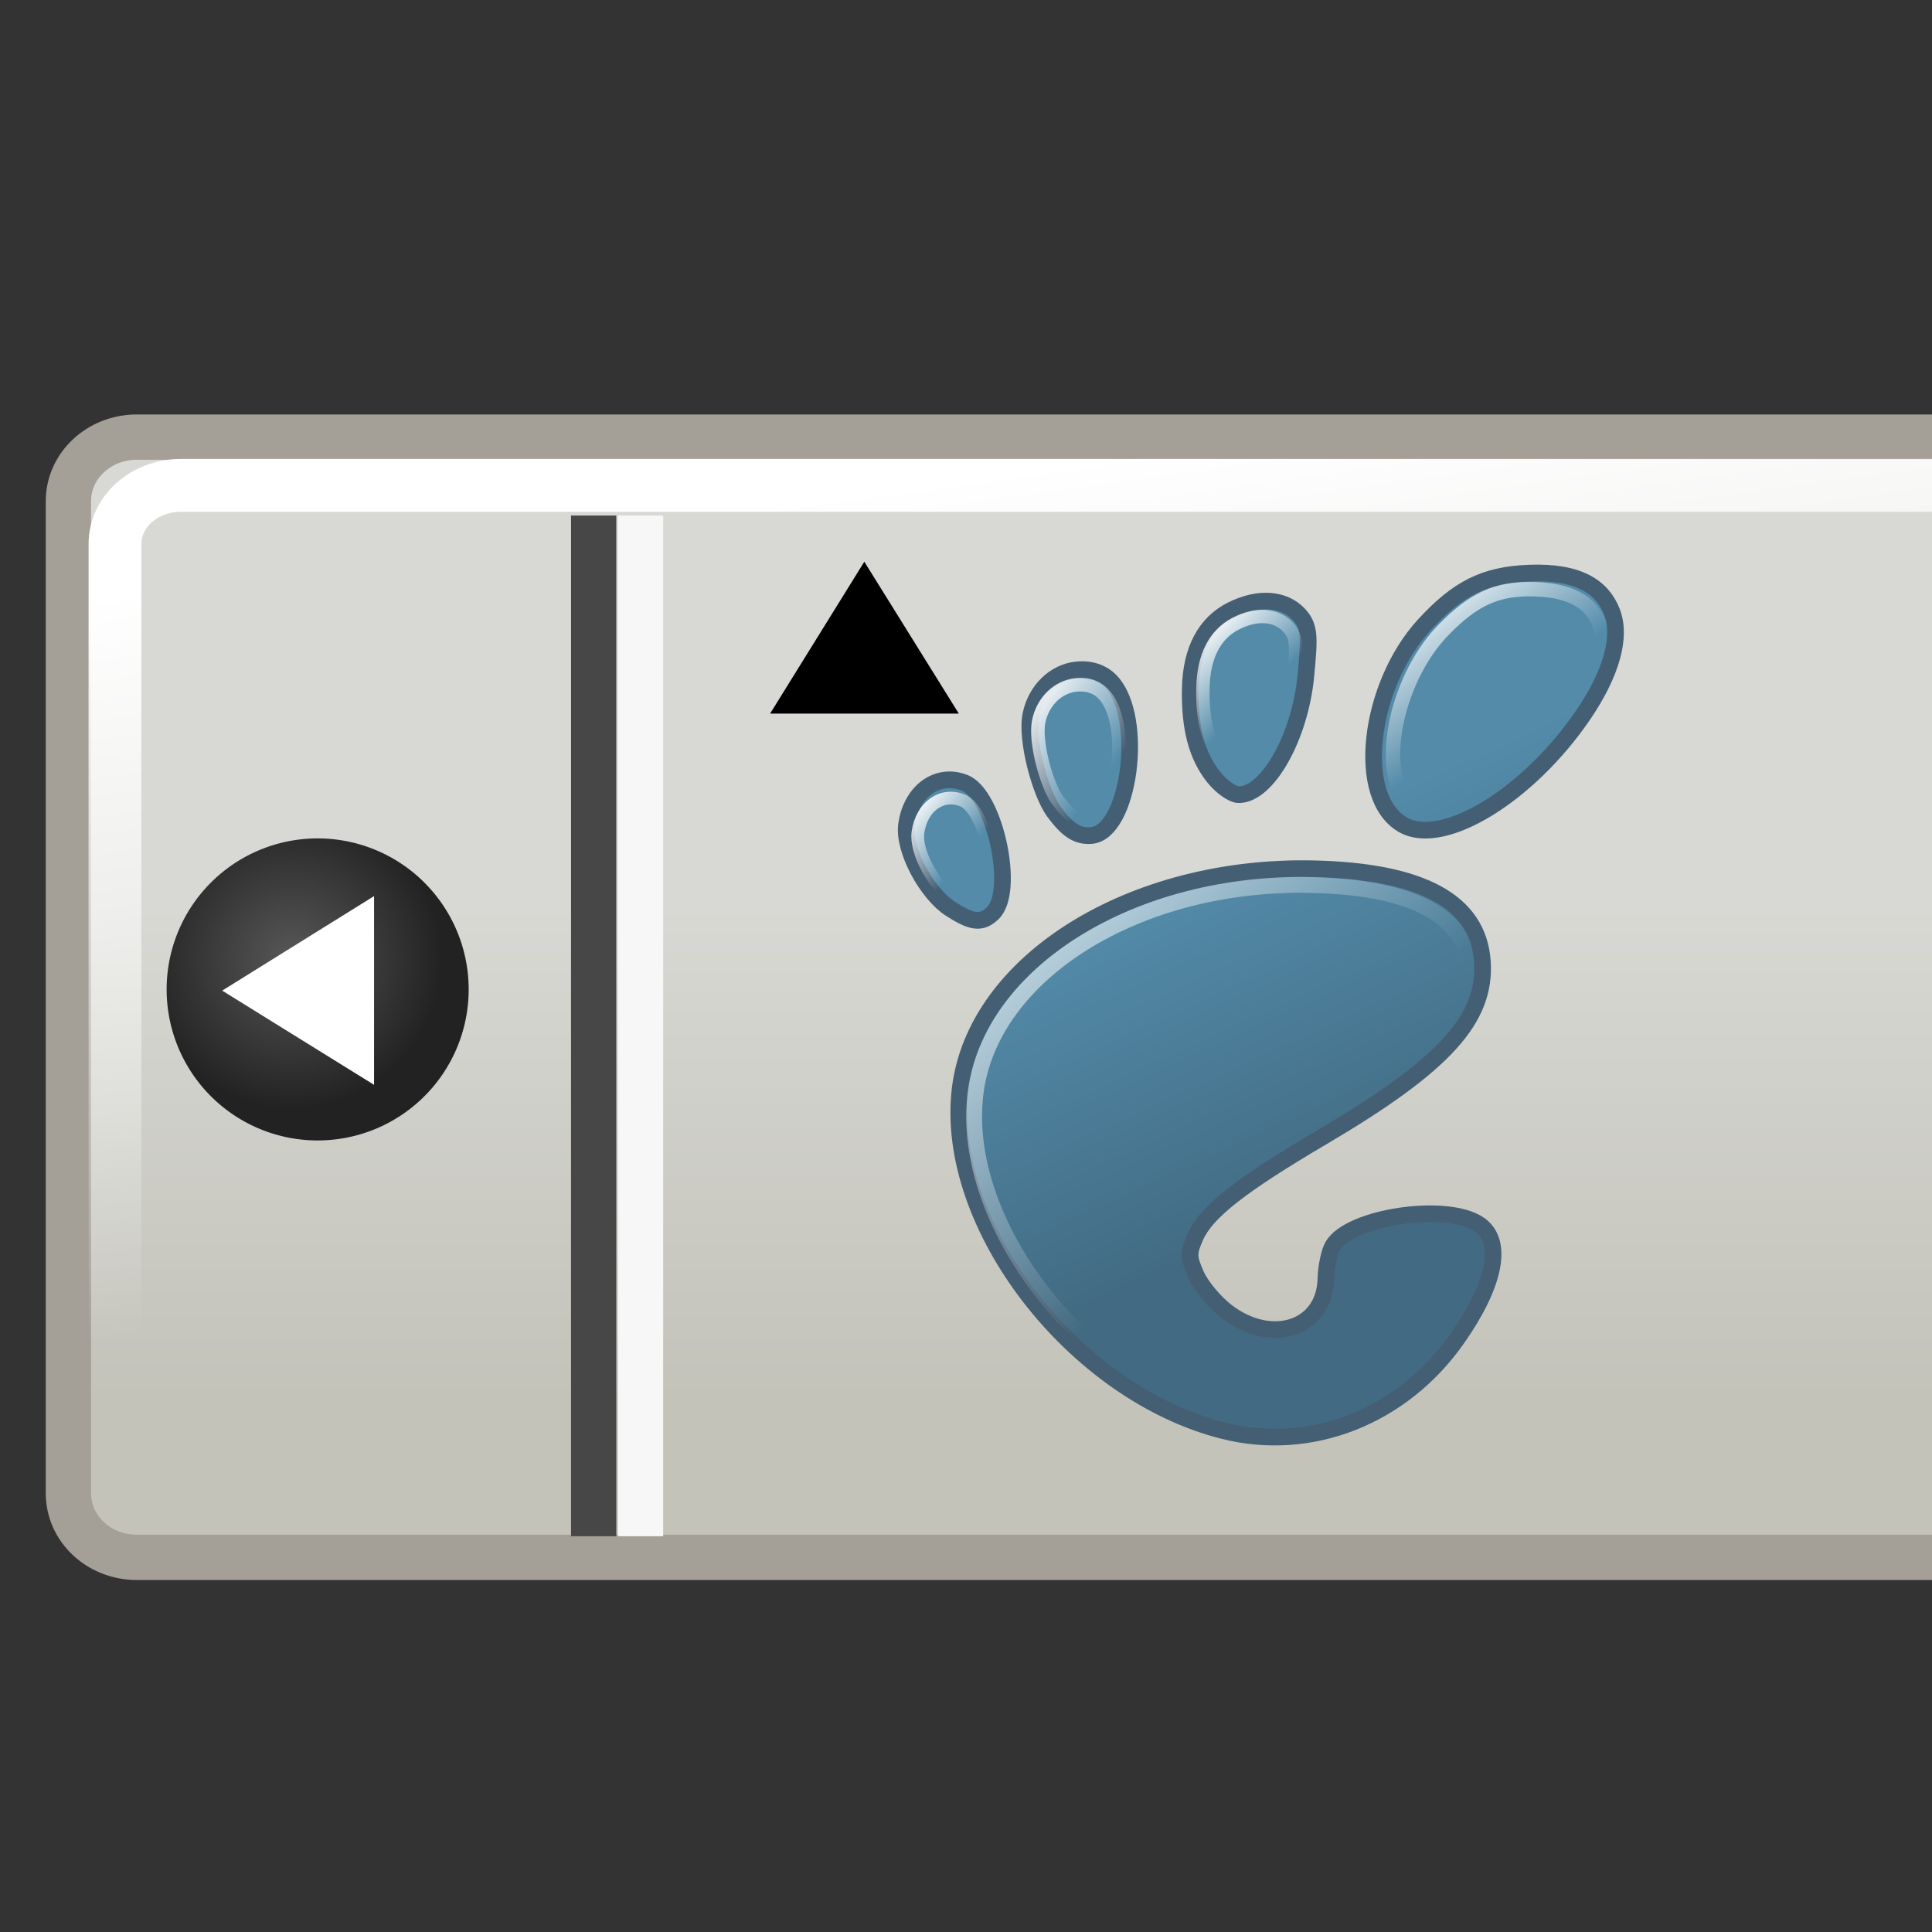 <?xml version="1.0" encoding="UTF-8" standalone="no"?>
<!-- Created with Inkscape (http://www.inkscape.org/) -->
<svg
   xmlns:dc="http://purl.org/dc/elements/1.1/"
   xmlns:cc="http://web.resource.org/cc/"
   xmlns:rdf="http://www.w3.org/1999/02/22-rdf-syntax-ns#"
   xmlns:svg="http://www.w3.org/2000/svg"
   xmlns="http://www.w3.org/2000/svg"
   xmlns:xlink="http://www.w3.org/1999/xlink"
   xmlns:sodipodi="http://inkscape.sourceforge.net/DTD/sodipodi-0.dtd"
   xmlns:inkscape="http://www.inkscape.org/namespaces/inkscape"
   width="128px"
   height="128px"
   id="svg2"
   sodipodi:version="0.32"
   inkscape:version="0.42.2"
   sodipodi:docbase="/home/silvestre/Desktop/Nuovo!/scalable/apps"
   sodipodi:docname="gnome-panel.svg">
  <rect width="100%" height="100%" fill="#333333" stroke="none"/>
  <defs
     id="defs4">
    <linearGradient
       inkscape:collect="always"
       id="linearGradient6362">
      <stop
         style="stop-color:#575757;stop-opacity:1"
         offset="0"
         id="stop6364" />
      <stop
         style="stop-color:#222222;stop-opacity:1"
         offset="1"
         id="stop6366" />
    </linearGradient>
    <linearGradient
       inkscape:collect="always"
       id="linearGradient7755">
      <stop
         style="stop-color:#000000;stop-opacity:1;"
         offset="0"
         id="stop7757" />
      <stop
         style="stop-color:#000000;stop-opacity:0;"
         offset="1"
         id="stop7759" />
    </linearGradient>
    <linearGradient
       inkscape:collect="always"
       id="linearGradient5536">
      <stop
         style="stop-color:#ffffff;stop-opacity:1;"
         offset="0"
         id="stop5538" />
      <stop
         style="stop-color:#ffffff;stop-opacity:0;"
         offset="1"
         id="stop5540" />
    </linearGradient>
    <linearGradient
       inkscape:collect="always"
       id="linearGradient4072">
      <stop
         style="stop-color:#d8d8d4;stop-opacity:1;"
         offset="0"
         id="stop4074" />
      <stop
         style="stop-color:#c3c3ba;stop-opacity:1"
         offset="1"
         id="stop4076" />
    </linearGradient>
    <linearGradient
       inkscape:collect="always"
       xlink:href="#linearGradient4072"
       id="linearGradient4078"
       x1="86.943"
       y1="61.059"
       x2="86.943"
       y2="87.985"
       gradientUnits="userSpaceOnUse"
       gradientTransform="matrix(1.215,0,0,1.215,1.177,-14.232)" />
    <linearGradient
       inkscape:collect="always"
       xlink:href="#linearGradient5536"
       id="linearGradient5542"
       x1="31.741"
       y1="40.367"
       x2="37.261"
       y2="80.411"
       gradientUnits="userSpaceOnUse"
       gradientTransform="matrix(1.215,0,0,1.215,1.177,-14.232)" />
    <linearGradient
       inkscape:collect="always"
       xlink:href="#linearGradient7755"
       id="linearGradient7761"
       x1="102.716"
       y1="65.632"
       x2="124.313"
       y2="65.632"
       gradientUnits="userSpaceOnUse" />
    <linearGradient
       gradientUnits="userSpaceOnUse"
       y2="135.414"
       x2="94.455"
       y1="123.563"
       x1="81.527"
       id="linearGradient4411"
       xlink:href="#linearGradient4405"
       inkscape:collect="always" />
    <linearGradient
       gradientUnits="userSpaceOnUse"
       y2="-168.423"
       x2="267.406"
       y1="-188.784"
       x1="249.773"
       id="linearGradient4395"
       xlink:href="#linearGradient4389"
       inkscape:collect="always" />
    <linearGradient
       gradientUnits="userSpaceOnUse"
       y2="-86.031"
       x2="259.373"
       y1="-97.279"
       x1="248.393"
       id="linearGradient4387"
       xlink:href="#linearGradient4381"
       inkscape:collect="always" />
    <linearGradient
       gradientUnits="userSpaceOnUse"
       y2="41.377"
       x2="253.372"
       y1="29.47"
       x1="237.416"
       id="linearGradient4379"
       xlink:href="#linearGradient4373"
       inkscape:collect="always" />
    <linearGradient
       gradientUnits="userSpaceOnUse"
       y2="58.331"
       x2="168.831"
       y1="50.022"
       x1="158.512"
       id="linearGradient4371"
       xlink:href="#linearGradient4365"
       inkscape:collect="always" />
    <linearGradient
       y2="116.386"
       x2="81.979"
       y1="60.479"
       x1="56.383"
       gradientUnits="userSpaceOnUse"
       id="linearGradient4361"
       xlink:href="#linearGradient2839"
       inkscape:collect="always" />
    <linearGradient
       y2="116.386"
       x2="81.979"
       y1="60.479"
       x1="56.383"
       gradientUnits="userSpaceOnUse"
       id="linearGradient4353"
       xlink:href="#linearGradient2839"
       inkscape:collect="always" />
    <linearGradient
       y2="116.386"
       x2="81.979"
       y1="60.479"
       x1="56.383"
       gradientUnits="userSpaceOnUse"
       id="linearGradient4345"
       xlink:href="#linearGradient2839"
       inkscape:collect="always" />
    <linearGradient
       y2="91.937"
       x2="86.248"
       y1="23.091"
       x1="18.111"
       gradientUnits="userSpaceOnUse"
       id="linearGradient4323"
       xlink:href="#linearGradient4315"
       inkscape:collect="always" />
    <linearGradient
       gradientUnits="userSpaceOnUse"
       y2="91.937"
       x2="86.248"
       y1="23.091"
       x1="18.111"
       id="linearGradient4321"
       xlink:href="#linearGradient4315"
       inkscape:collect="always" />
    <linearGradient
       gradientUnits="userSpaceOnUse"
       y2="116.386"
       x2="81.979"
       y1="60.479"
       x1="56.383"
       id="linearGradient2845"
       xlink:href="#linearGradient2839"
       inkscape:collect="always" />
    <linearGradient
       id="linearGradient2839"
       inkscape:collect="always">
      <stop
         id="stop2841"
         offset="0"
         style="stop-color:#538ba9;stop-opacity:1" />
      <stop
         id="stop2843"
         offset="1"
         style="stop-color:#426b83;stop-opacity:1" />
    </linearGradient>
    <linearGradient
       id="linearGradient4315"
       inkscape:collect="always">
      <stop
         id="stop4317"
         offset="0"
         style="stop-color:#ffffff;stop-opacity:1;" />
      <stop
         id="stop4319"
         offset="1"
         style="stop-color:#ffffff;stop-opacity:0;" />
    </linearGradient>
    <linearGradient
       id="linearGradient4365"
       inkscape:collect="always">
      <stop
         id="stop4367"
         offset="0"
         style="stop-color:#ffffff;stop-opacity:1;" />
      <stop
         id="stop4369"
         offset="1"
         style="stop-color:#ffffff;stop-opacity:0;" />
    </linearGradient>
    <linearGradient
       id="linearGradient4373"
       inkscape:collect="always">
      <stop
         id="stop4375"
         offset="0"
         style="stop-color:#ffffff;stop-opacity:1;" />
      <stop
         id="stop4377"
         offset="1"
         style="stop-color:#ffffff;stop-opacity:0;" />
    </linearGradient>
    <linearGradient
       id="linearGradient4381"
       inkscape:collect="always">
      <stop
         id="stop4383"
         offset="0"
         style="stop-color:#ffffff;stop-opacity:1;" />
      <stop
         id="stop4385"
         offset="1"
         style="stop-color:#ffffff;stop-opacity:0;" />
    </linearGradient>
    <linearGradient
       id="linearGradient4389"
       inkscape:collect="always">
      <stop
         id="stop4391"
         offset="0"
         style="stop-color:#ffffff;stop-opacity:1;" />
      <stop
         id="stop4393"
         offset="1"
         style="stop-color:#ffffff;stop-opacity:0;" />
    </linearGradient>
    <linearGradient
       id="linearGradient4405"
       inkscape:collect="always">
      <stop
         id="stop4407"
         offset="0"
         style="stop-color:#ffffff;stop-opacity:1;" />
      <stop
         id="stop4409"
         offset="1"
         style="stop-color:#ffffff;stop-opacity:0;" />
    </linearGradient>
    <linearGradient
       inkscape:collect="always"
       xlink:href="#linearGradient2839"
       id="linearGradient3442"
       gradientUnits="userSpaceOnUse"
       x1="56.383"
       y1="60.479"
       x2="81.979"
       y2="116.386" />
    <linearGradient
       inkscape:collect="always"
       xlink:href="#linearGradient4389"
       id="linearGradient3444"
       gradientUnits="userSpaceOnUse"
       x1="249.773"
       y1="-188.784"
       x2="267.406"
       y2="-168.423" />
    <radialGradient
       inkscape:collect="always"
       xlink:href="#linearGradient6362"
       id="radialGradient6368"
       cx="17.596"
       cy="61.412"
       fx="17.596"
       fy="61.412"
       r="10.005"
       gradientUnits="userSpaceOnUse" />
  </defs>
  <sodipodi:namedview
     id="base"
     pagecolor="#ffffff"
     bordercolor="#666666"
     borderopacity="1.0"
     inkscape:pageopacity="0.0"
     inkscape:pageshadow="2"
     inkscape:zoom="2.8984374"
     inkscape:cx="90.598996"
     inkscape:cy="86.185440"
     inkscape:document-units="px"
     inkscape:current-layer="layer1"
     inkscape:window-width="772"
     inkscape:window-height="543"
     inkscape:window-x="184"
     inkscape:window-y="80"
     showguides="true"
     inkscape:guide-bbox="true" />
  <g
     inkscape:label="Layer 1"
     inkscape:groupmode="layer"
     id="layer1">
    <path
       style="color:#000000;fill:url(#linearGradient4078);fill-opacity:1;fill-rule:evenodd;stroke:#a49f97;stroke-width:3;stroke-linecap:butt;stroke-linejoin:miter;marker:none;marker-start:none;marker-mid:none;marker-end:none;stroke-miterlimit:4;stroke-dasharray:none;stroke-dashoffset:0;stroke-opacity:1;visibility:visible;display:inline;overflow:visible"
       d="M 9.069,28.959 L 166.888,28.959 C 169.402,28.959 171.425,30.854 171.425,33.208 L 171.425,98.932 C 171.425,101.286 169.402,103.181 166.888,103.181 L 9.069,103.181 C 6.555,103.181 4.531,101.286 4.531,98.932 L 4.531,33.208 C 4.531,30.854 6.555,28.959 9.069,28.959 z "
       id="rect3335" />
    <path
       style="color:#000000;fill:none;fill-opacity:1;fill-rule:evenodd;stroke:url(#linearGradient5542);stroke-width:3.5;stroke-linecap:butt;stroke-linejoin:miter;marker:none;marker-start:none;marker-mid:none;marker-end:none;stroke-miterlimit:4;stroke-dasharray:none;stroke-dashoffset:0;stroke-opacity:1;visibility:visible;display:inline;overflow:visible"
       d="M 11.988,32.157 L 163.969,32.157 C 166.39,32.157 168.339,33.888 168.339,36.039 L 168.339,96.101 C 168.339,98.252 166.39,99.983 163.969,99.983 L 11.988,99.983 C 9.567,99.983 7.618,98.252 7.618,96.101 L 7.618,36.039 C 7.618,33.888 9.567,32.157 11.988,32.157 z "
       id="path4806" />
    <g
       id="g3428"
       inkscape:label="Layer 1"
       transform="matrix(0.496,0,0,0.496,50.786,34.876)">
      <g
         style="fill:url(#linearGradient2845);fill-opacity:1;stroke:#445f74;stroke-opacity:1"
         transform="matrix(0.742,0,0,0.742,15.147,2.606)"
         inkscape:label="Layer 1"
         id="g1374">
        <path
           style="fill:url(#linearGradient3442);fill-opacity:1;stroke:#445f74;stroke-width:3;stroke-miterlimit:4;stroke-dasharray:none;stroke-opacity:1"
           d="M 61.853,159.282 C 34.881,152.493 11.544,122.258 14.426,97.838 C 17.138,74.872 45.298,57.339 78.219,58.121 C 97.654,58.582 107.68,64.093 108.441,74.733 C 109.184,85.123 101.634,93.437 79.733,106.346 C 64.821,115.136 58.793,119.864 56.794,124.337 C 55.487,127.262 55.503,128.075 56.924,131.27 C 57.81,133.26 60.294,136.23 62.444,137.869 C 70.541,144.04 80.057,140.894 80.274,131.974 C 80.327,129.819 80.88,127.155 81.504,126.054 C 84.506,120.759 102.089,118.172 107.881,122.172 C 112.292,125.219 110.792,132.911 103.869,142.751 C 93.999,156.777 77.574,163.239 61.853,159.282 z M 12.666,65.305 C 8.508,62.628 4.138,54.747 4.793,50.151 C 5.643,44.181 10.346,40.699 15.258,42.654 C 20.669,44.807 24.448,62.172 20.291,66.132 C 18.201,68.121 16.457,67.745 12.666,65.305 z M 31.333,47.864 C 28.912,44.586 26.214,34.851 27.176,30.336 C 28.137,25.822 31.559,22.737 35.345,22.328 C 38.423,21.997 40.49,23.165 41.698,24.515 C 47.657,31.177 44.849,51.567 38.054,52.132 C 35.532,52.342 33.755,51.143 31.333,47.864 z M 94.271,50.265 C 85.439,45.432 87.97,25.138 97.972,14.243 C 104.019,7.657 108.814,5.215 116.833,4.896 C 125.866,4.537 130.042,7.437 131.766,11.865 C 133.522,16.372 131.692,22.947 126.604,30.414 C 116.775,44.835 101.495,54.217 94.271,50.265 z M 60.099,41.636 C 57.036,37.81 55.7,32.729 55.868,25.543 C 56.027,18.741 58.57,13.936 63.267,11.562 C 68.155,9.093 72.724,9.513 75.347,12.267 C 77.441,14.466 77.334,16.395 76.673,23.367 C 75.622,34.455 69.697,44.902 64.53,44.776 C 63.455,44.749 61.46,43.336 60.099,41.636 z "
           id="path5565"
           sodipodi:nodetypes="csssssssssssccssscczssszcssssccsssssc" />
      </g>
      <g
         style="fill:none;fill-opacity:1;stroke:url(#linearGradient4321);stroke-opacity:1"
         transform="matrix(0.704,0,0,0.704,17.741,6.983)"
         inkscape:label="Layer 1"
         id="g3573">
        <path
           style="fill:none;fill-opacity:1;stroke:url(#linearGradient4323);stroke-width:3;stroke-miterlimit:4;stroke-dasharray:none;stroke-opacity:1"
           d="M 61.853,159.282 C 34.881,152.493 11.544,122.258 14.426,97.838 C 17.138,74.872 45.298,57.339 78.219,58.121 C 97.654,58.582 107.68,64.093 108.441,74.733 C 109.184,85.123 101.634,93.437 79.733,106.346 C 64.821,115.136 58.793,119.864 56.794,124.337 C 55.487,127.262 55.503,128.075 56.924,131.27 C 57.81,133.26 60.294,136.23 62.444,137.869 C 70.541,144.04 80.057,140.894 80.274,131.974 C 80.327,129.819 80.88,127.155 81.504,126.054 C 84.506,120.759 102.089,118.172 107.881,122.172 C 112.292,125.219 110.792,132.911 103.869,142.751 C 93.999,156.777 77.574,163.239 61.853,159.282 z "
           id="path3575"
           sodipodi:nodetypes="csssssssssssc" />
      </g>
      <g
         style="fill:none;fill-opacity:1;stroke:#757575;stroke-opacity:1"
         transform="matrix(0.742,0,0,0.742,-98.277,0.182)"
         inkscape:label="Layer 1"
         id="g4333">
        <path
           style="fill:none;fill-opacity:1;stroke:url(#linearGradient4371);stroke-width:2.293;stroke-miterlimit:4;stroke-dasharray:none;stroke-opacity:1"
           d="M 165.727,66.392 C 162.548,64.346 159.208,58.322 159.708,54.809 C 160.359,50.246 163.954,47.584 167.708,49.078 C 171.844,50.724 174.733,63.998 171.555,67.024 C 169.958,68.545 168.624,68.257 165.727,66.392 z "
           id="path4335"
           sodipodi:nodetypes="csssc" />
      </g>
      <g
         style="fill:url(#linearGradient4345);fill-opacity:1;stroke:#445f74;stroke-opacity:1"
         transform="matrix(0.742,0,0,0.742,-142.825,2.887)"
         inkscape:label="Layer 1"
         id="g4341">
        <path
           style="fill:none;fill-opacity:1;stroke:url(#linearGradient4379);stroke-width:2.435;stroke-miterlimit:4;stroke-dasharray:none;stroke-opacity:1"
           d="M 244.869,45.383 C 242.904,42.721 240.714,34.819 241.495,31.155 C 242.275,27.49 245.052,24.986 248.126,24.655 C 250.624,24.385 252.302,25.334 253.282,26.43 C 258.119,31.837 255.84,48.388 250.324,48.847 C 248.277,49.017 246.835,48.044 244.869,45.383 z "
           id="path4343"
           sodipodi:nodetypes="czsssz" />
      </g>
      <g
         style="fill:url(#linearGradient4353);fill-opacity:1;stroke:url(#linearGradient4395);stroke-opacity:1"
         transform="matrix(0.741,5.096565e-2,-5.096565e-2,0.741,-107.264,134.576)"
         inkscape:label="Layer 1"
         id="g4349">
        <path
           style="fill:none;fill-opacity:1;stroke:url(#linearGradient3444);stroke-width:2.598;stroke-miterlimit:4;stroke-dasharray:none;stroke-opacity:1"
           d="M 251.296,-148.104 C 243.924,-152.447 246.037,-170.683 254.385,-180.472 C 259.432,-186.39 263.434,-188.585 270.128,-188.871 C 277.667,-189.194 281.152,-186.588 282.592,-182.61 C 284.057,-178.559 282.53,-172.651 278.283,-165.942 C 270.08,-152.983 257.325,-144.552 251.296,-148.104 z "
           id="path4351"
           sodipodi:nodetypes="cssssc" />
      </g>
      <g
         style="fill:url(#linearGradient4361);fill-opacity:1;stroke:#445f74;stroke-opacity:1"
         transform="matrix(0.742,0,0,0.742,-125.147,84.911)"
         inkscape:label="Layer 1"
         id="g4357">
        <path
           style="fill:none;fill-opacity:1;stroke:url(#linearGradient4387);stroke-width:2.405;stroke-miterlimit:4;stroke-dasharray:none;stroke-opacity:1"
           d="M 250.55,-72.303 C 248.143,-75.431 247.093,-79.585 247.225,-85.459 C 247.35,-91.02 249.349,-94.948 253.041,-96.889 C 256.883,-98.908 260.474,-98.564 262.536,-96.312 C 264.182,-94.514 264.098,-92.938 263.578,-87.238 C 262.752,-78.173 258.095,-69.633 254.034,-69.736 C 253.188,-69.758 251.621,-70.913 250.55,-72.303 z "
           id="path4359"
           sodipodi:nodetypes="csssssc" />
      </g>
    </g>
    <path
       sodipodi:type="arc"
       style="opacity:1;color:#000000;fill:url(#radialGradient6368);fill-opacity:1;fill-rule:evenodd;stroke:none;stroke-width:3.5;stroke-linecap:butt;stroke-linejoin:miter;marker:none;marker-start:none;marker-mid:none;marker-end:none;stroke-miterlimit:4;stroke-dasharray:none;stroke-dashoffset:0;stroke-opacity:1;visibility:visible;display:inline;overflow:visible"
       id="path3446"
       sodipodi:cx="19.320755"
       sodipodi:cy="63.482479"
       sodipodi:rx="10.005391"
       sodipodi:ry="10.005391"
       d="M 29.326 63.482 A 10.005 10.005 0 1 1  9.315,63.482 A 10.005 10.005 0 1 1  29.326 63.482 z"
       transform="translate(1.725,2.07)" />
    <path
       style="color:#000000;fill:#000000;fill-opacity:1;fill-rule:evenodd;stroke:none;stroke-width:3.5;stroke-linecap:butt;stroke-linejoin:miter;marker:none;marker-start:none;marker-mid:none;marker-end:none;stroke-miterlimit:4;stroke-dashoffset:0;stroke-opacity:1;visibility:visible;display:inline;overflow:visible"
       d="M 57.263,37.215 L 51.021,47.278 L 63.524,47.278 L 57.263,37.215 z "
       id="rect4174" />
    <path
       style="fill:none;fill-opacity:0.75;fill-rule:evenodd;stroke:#474747;stroke-width:3;stroke-linecap:butt;stroke-linejoin:miter;stroke-miterlimit:4;stroke-dasharray:none;stroke-opacity:1"
       d="M 39.332,34.156 L 39.332,101.779"
       id="path4906" />
    <path
       style="fill:none;fill-opacity:0.75;fill-rule:evenodd;stroke:#f7f7f7;stroke-width:3;stroke-linecap:butt;stroke-linejoin:miter;stroke-miterlimit:4;stroke-dasharray:none;stroke-opacity:1"
       d="M 42.437,34.156 L 42.437,101.779"
       id="path4908" />
    <path
       style="color:#000000;fill:#ffffff;fill-opacity:1;fill-rule:evenodd;stroke:none;stroke-width:3.5;stroke-linecap:butt;stroke-linejoin:miter;marker:none;marker-start:none;marker-mid:none;marker-end:none;stroke-miterlimit:4;stroke-dashoffset:0;stroke-opacity:1;visibility:visible;display:inline;overflow:visible"
       d="M 14.721,65.631 L 24.783,71.873 L 24.783,59.369 L 14.721,65.631 z "
       id="path3370" />
  </g>
</svg>
